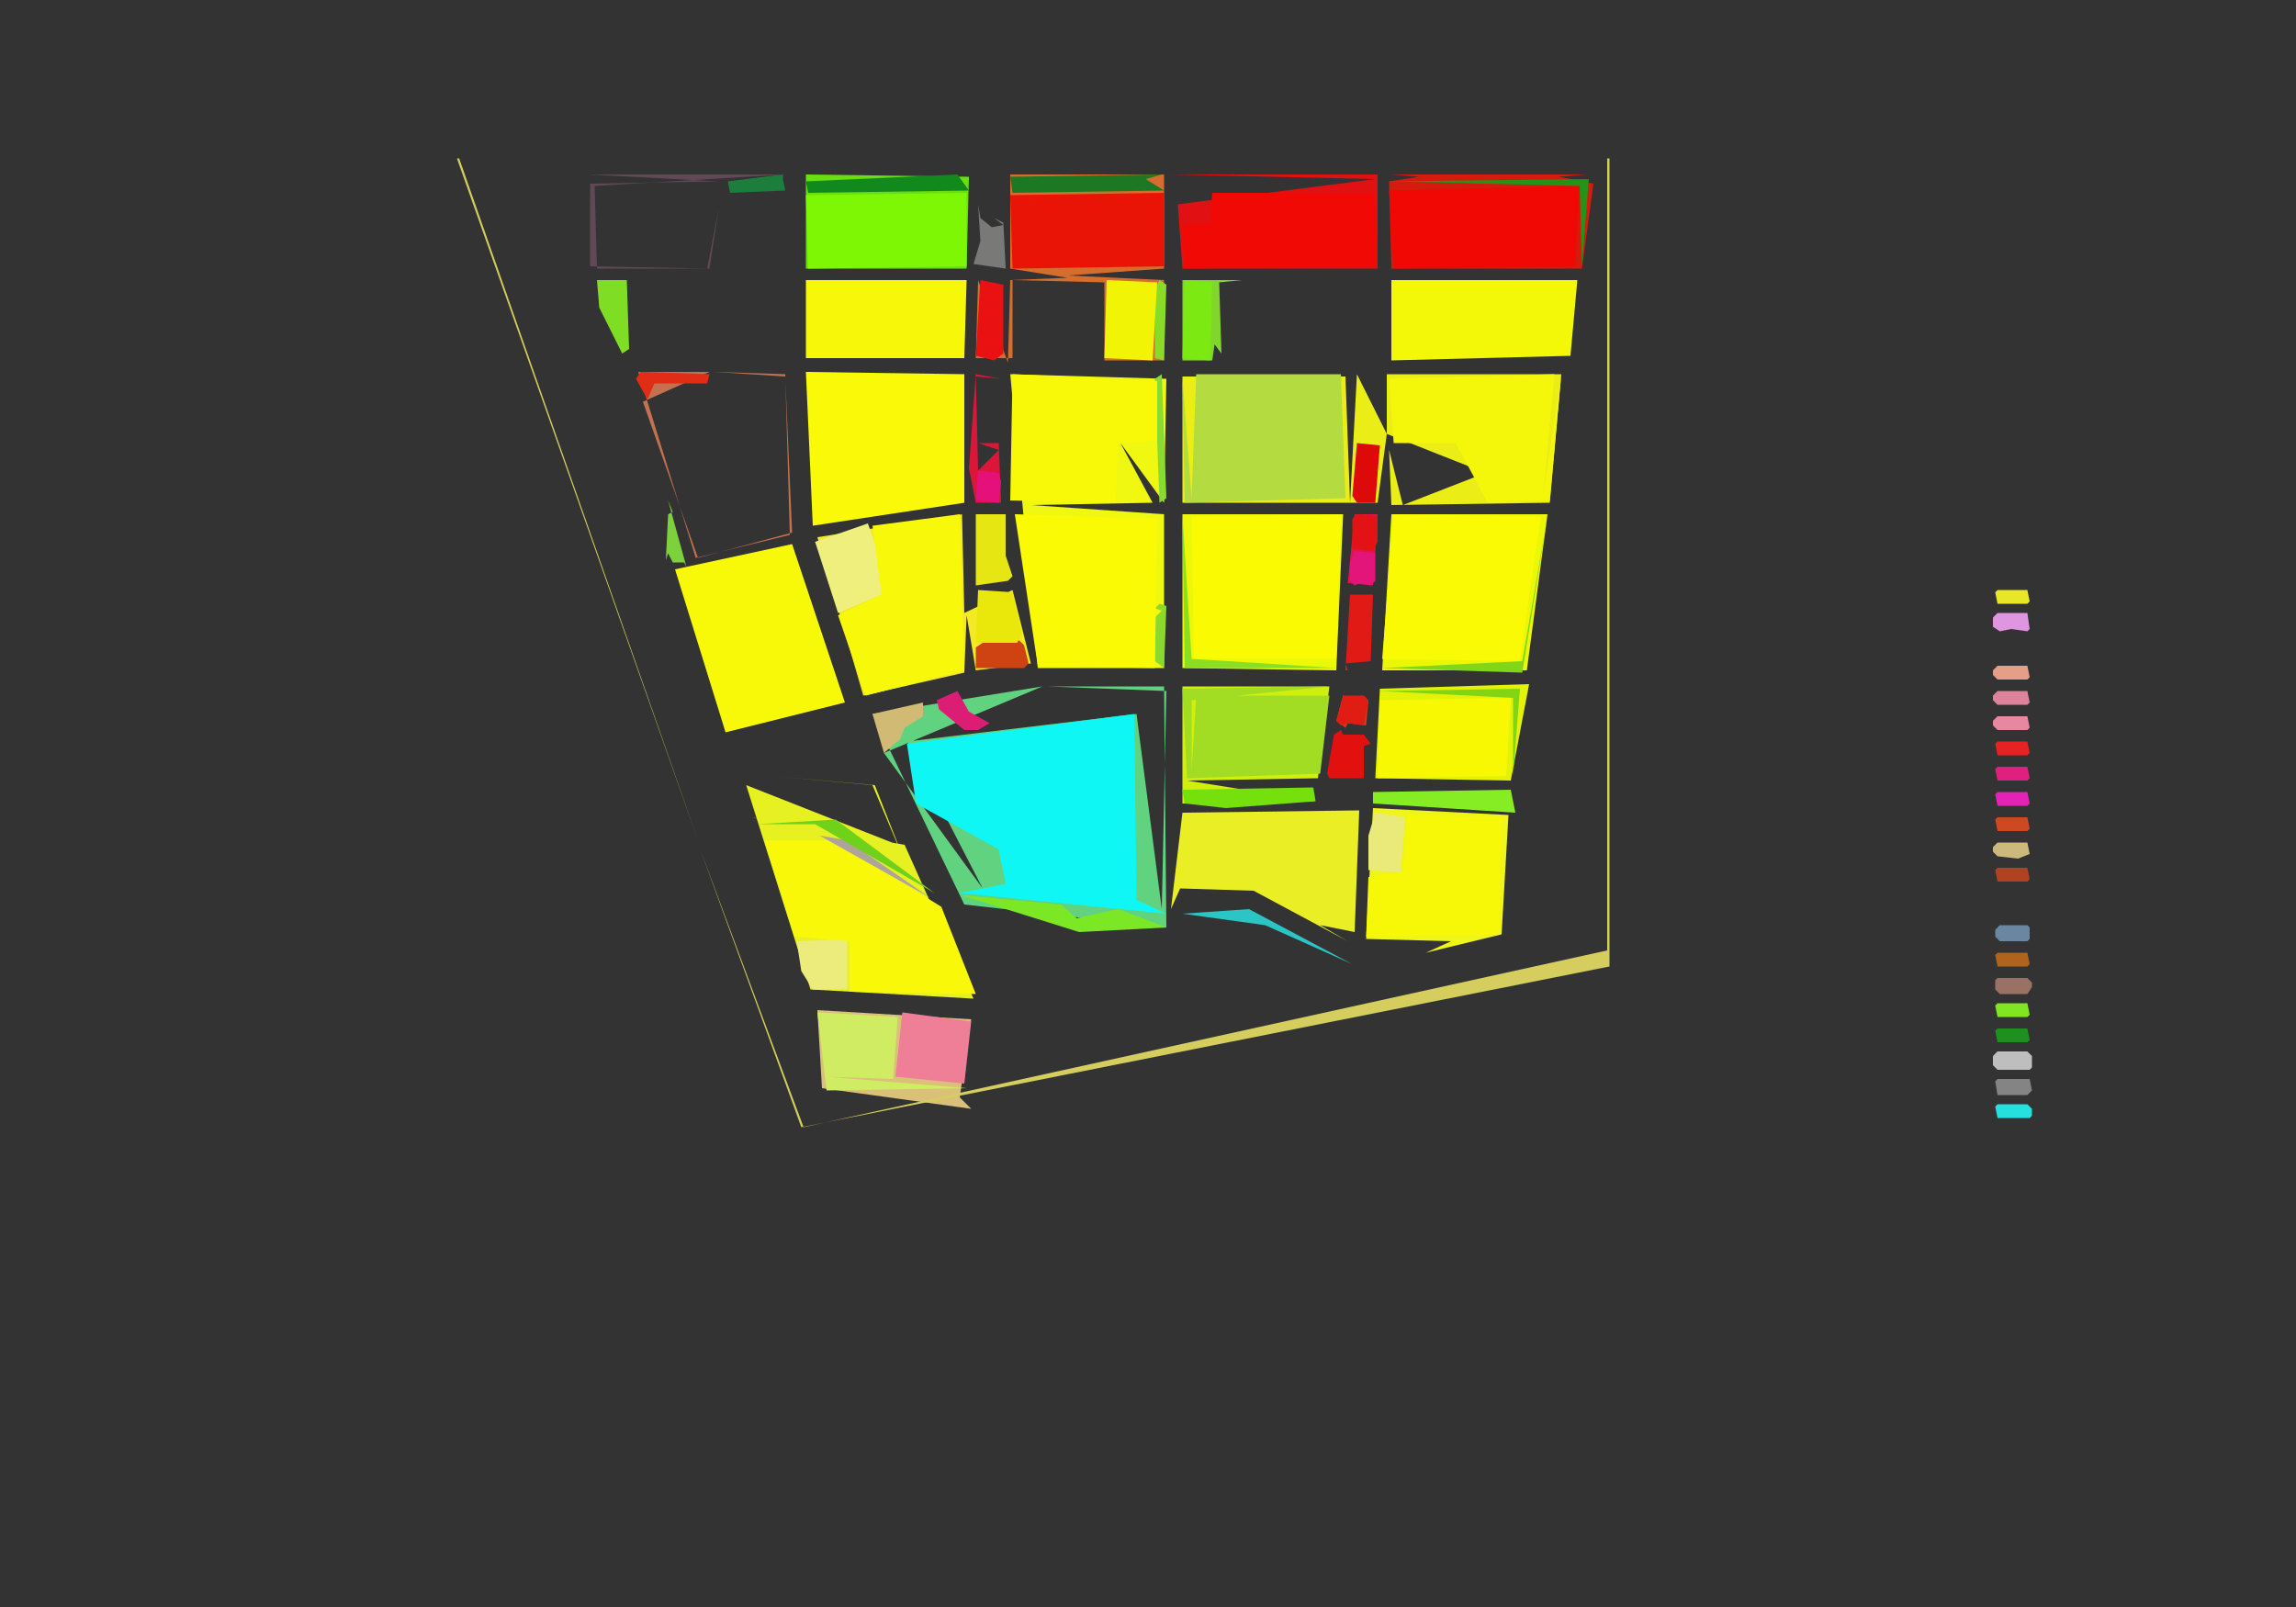 <svg height="700" width="1000" xmlns="http://www.w3.org/2000/svg">
  <rect width="100%" height="100%" fill="#333333" stroke="none"/>
  <g>
     <polygon onclick="alert('Area: 2303.5')" points="356,440 358,474 423,483 418,478 423,444 " style="fill:rgb(219,192,122)"/>
    <title>Area: 2303.5</title>
  </g>
  <g>
     <polygon onclick="alert('Area: 916.5')" points="393,441 423,445 420,472 390,469 " style="fill:rgb(238,127,151)"/>
    <title>Area: 916.5</title>
  </g>
  <g>
     <polygon onclick="alert('Area: 1337.0')" points="356,441 391,443 389,470 360,469 421,474 360,475 " style="fill:rgb(208,236,98)"/>
    <title>Area: 1337.0</title>
  </g>
  <g>
     <polygon onclick="alert('Area: 2968.0')" points="592,353 515,354 510,396 514,387 546,388 587,410 575,403 590,406 " style="fill:rgb(234,238,36)"/>
    <title>Area: 2968.0</title>
  </g>
  <g>
     <polygon onclick="alert('Area: 3270.0')" points="598,352 595,409 632,410 621,415 654,407 657,355 " style="fill:rgb(239,245,25)"/>
    <title>Area: 3270.0</title>
  </g>
  <g>
     <polygon onclick="alert('Area: 2798.0')" points="613,355 654,356 653,407 595,408 596,382 611,380 " style="fill:rgb(246,248,8)"/>
    <title>Area: 2798.0</title>
  </g>
  <g>
     <polygon onclick="alert('Area: 379.0')" points="599,354 612,356 610,380 596,379 596,364 " style="fill:rgb(234,234,122)"/>
    <title>Area: 379.0</title>
  </g>
  <g>
     <polygon onclick="alert('Area: 448.5')" points="598,345 598,350 660,354 658,344 " style="fill:rgb(134,237,36)"/>
    <title>Area: 448.5</title>
  </g>
  <g>
     <polygon onclick="alert('Area: 4993.0')" points="325,342 353,431 424,435 394,368 327,356 392,370 381,342 336,338 380,342 391,368 " style="fill:rgb(231,240,32)"/>
    <title>Area: 4993.0</title>
  </g>
  <g>
     <polygon onclick="alert('Area: 451.0')" points="347,410 369,409 369,431 354,431 349,423 " style="fill:rgb(235,236,123)"/>
    <title>Area: 451.0</title>
  </g>
  <g>
     <polygon onclick="alert('Area: 3757.0')" points="333,366 363,366 410,395 425,433 370,432 370,410 346,408 " style="fill:rgb(248,248,8)"/>
    <title>Area: 3757.0</title>
  </g>
  <g>
     <polygon onclick="alert('Area: 123.0')" points="357,364 369,366 405,391 " style="fill:rgb(174,164,156)"/>
    <title>Area: 123.0</title>
  </g>
  <g>
     <polygon onclick="alert('Area: 477.0')" points="330,359 364,357 407,389 355,359 " style="fill:rgb(111,209,26)"/>
    <title>Area: 477.0</title>
  </g>
  <g>
     <polygon onclick="alert('Area: 275.0')" points="584,318 581,320 578,337 579,339 594,339 594,325 597,324 594,320 585,320 " style="fill:rgb(226,16,15)"/>
    <title>Area: 275.0</title>
  </g>
  <g>
     <polygon onclick="alert('Area: 157.0')" points="586,299 594,299 596,302 594,299 586,299 582,314 586,317 587,315 595,316 596,305 585,303 " style="fill:rgb(210,59,29)"/>
    <title>Area: 157.0</title>
  </g>
  <g>
     <polygon onclick="alert('Area: 154.5')" points="585,303 594,303 596,305 594,316 587,315 584,316 582,314 " style="fill:rgb(224,29,20)"/>
    <title>Area: 154.5</title>
  </g>
  <g>
     <polygon onclick="alert('Area: 2918.0')" points="515,299 515,350 573,349 517,340 574,339 579,299 " style="fill:rgb(209,239,13)"/>
    <title>Area: 2918.0</title>
  </g>
  <g>
     <polygon onclick="alert('Area: 411.0')" points="515,344 572,343 573,349 534,352 516,350 " style="fill:rgb(118,224,12)"/>
    <title>Area: 411.0</title>
  </g>
  <g>
     <polygon onclick="alert('Area: 2492.5')" points="515,300 579,299 519,305 519,336 521,303 579,303 575,337 517,339 " style="fill:rgb(162,220,35)"/>
    <title>Area: 2492.5</title>
  </g>
  <g>
     <polygon onclick="alert('Area: 8061.5')" points="380,311 420,394 508,404 507,299 456,299 508,301 506,396 495,311 395,323 428,387 385,328 454,299 " style="fill:rgb(97,211,128)"/>
    <title>Area: 8061.5</title>
  </g>
  <g>
     <polygon onclick="alert('Area: 622.5')" points="419,390 462,394 469,400 487,396 508,404 470,406 " style="fill:rgb(124,232,37)"/>
    <title>Area: 622.5</title>
  </g>
  <g>
     <polygon onclick="alert('Area: 272.5')" points="402,306 402,312 394,317 392,322 385,328 380,311 " style="fill:rgb(209,186,115)"/>
    <title>Area: 272.5</title>
  </g>
  <g>
     <polygon onclick="alert('Area: 6829.0')" points="395,324 494,311 495,392 508,398 418,389 438,385 435,370 399,350 " style="fill:rgb(14,247,244)"/>
    <title>Area: 6829.0</title>
  </g>
  <g>
     <polygon onclick="alert('Area: 194.5')" points="408,305 417,301 422,310 431,315 426,318 420,318 409,309 " style="fill:rgb(220,29,117)"/>
    <title>Area: 194.5</title>
  </g>
  <g>
     <polygon onclick="alert('Area: 2412.0')" points="666,298 601,300 599,339 658,340 " style="fill:rgb(227,243,8)"/>
    <title>Area: 2412.0</title>
  </g>
  <g>
     <polygon onclick="alert('Area: 2037.5')" points="601,305 658,304 656,338 600,339 " style="fill:rgb(248,248,3)"/>
    <title>Area: 2037.5</title>
  </g>
  <g>
     <polygon onclick="alert('Area: 366.0')" points="601,301 662,300 659,338 659,304 " style="fill:rgb(129,213,21)"/>
    <title>Area: 366.0</title>
  </g>
  <g>
     <polygon onclick="alert('Area: 314.5')" points="588,259 586,292 596,292 587,292 586,289 597,288 598,259 " style="fill:rgb(225,26,21)"/>
    <title>Area: 314.5</title>
  </g>
  <g>
     <polygon onclick="alert('Area: 3869.0')" points="345,237 294,248 316,319 368,306 " style="fill:rgb(248,248,9)"/>
    <title>Area: 3869.0</title>
  </g>
  <g>
     <polygon onclick="alert('Area: 4532.5')" points="606,224 602,292 665,292 674,224 " style="fill:rgb(236,247,7)"/>
    <title>Area: 4532.5</title>
  </g>
  <g>
     <polygon onclick="alert('Area: 467.0')" points="674,225 663,293 602,291 663,288 " style="fill:rgb(129,214,24)"/>
    <title>Area: 467.0</title>
  </g>
  <g>
     <polygon onclick="alert('Area: 4054.0')" points="607,224 671,225 662,288 602,287 " style="fill:rgb(250,250,4)"/>
    <title>Area: 4054.0</title>
  </g>
  <g>
     <polygon onclick="alert('Area: 328.0')" points="590,224 587,254 598,255 600,224 " style="fill:rgb(226,20,69)"/>
    <title>Area: 328.0</title>
  </g>
  <g>
     <polygon onclick="alert('Area: 153.5')" points="590,240 599,241 599,253 597,255 592,254 590,255 588,253 588,245 " style="fill:rgb(227,20,122)"/>
    <title>Area: 153.5</title>
  </g>
  <g>
     <polygon onclick="alert('Area: 169.0')" points="591,224 600,225 600,236 598,240 589,239 589,226 " style="fill:rgb(227,18,20)"/>
    <title>Area: 169.0</title>
  </g>
  <g>
     <polygon onclick="alert('Area: 4667.0')" points="515,224 515,291 582,292 585,224 " style="fill:rgb(236,248,7)"/>
    <title>Area: 4667.0</title>
  </g>
  <g>
     <polygon onclick="alert('Area: 4117.0')" points="519,225 584,224 582,287 520,287 " style="fill:rgb(250,250,3)"/>
    <title>Area: 4117.0</title>
  </g>
  <g>
     <polygon onclick="alert('Area: 542.0')" points="515,225 519,287 582,291 516,291 " style="fill:rgb(139,223,32)"/>
    <title>Area: 542.0</title>
  </g>
  <g>
     <polygon onclick="alert('Area: 381.5')" points="425,224 425,255 439,253 441,251 438,242 438,224 " style="fill:rgb(230,230,18)"/>
    <title>Area: 381.5</title>
  </g>
  <g>
     <polygon onclick="alert('Area: 4664.5')" points="419,224 356,234 376,303 420,293 421,268 425,292 449,289 441,257 420,267 " style="fill:rgb(243,234,35)"/>
    <title>Area: 4664.5</title>
  </g>
  <g>
     <polygon onclick="alert('Area: 248.5')" points="446,281 448,289 446,291 425,291 425,282 428,280 444,279 " style="fill:rgb(207,67,19)"/>
    <title>Area: 248.5</title>
  </g>
  <g>
     <polygon onclick="alert('Area: 415.0')" points="426,257 441,258 445,276 443,280 425,280 " style="fill:rgb(234,232,11)"/>
    <title>Area: 415.0</title>
  </g>
  <g>
     <polygon onclick="alert('Area: 810.5')" points="378,228 384,245 384,259 365,267 355,236 " style="fill:rgb(239,239,125)"/>
    <title>Area: 810.5</title>
  </g>
  <g>
     <polygon onclick="alert('Area: 3179.0')" points="418,224 420,292 377,303 365,268 384,259 380,229 " style="fill:rgb(248,248,10)"/>
    <title>Area: 3179.0</title>
  </g>
  <g>
     <polygon onclick="alert('Area: 104.0')" points="291,218 293,223 291,224 290,244 291,241 293,245 298,245 299,247 " style="fill:rgb(124,209,61)"/>
    <title>Area: 104.0</title>
  </g>
  <g>
     <polygon onclick="alert('Area: 7347.5')" points="515,164 515,219 600,219 604,189 647,206 611,220 605,196 606,220 675,219 680,163 604,163 604,189 591,163 588,219 586,164 " style="fill:rgb(235,237,22)"/>
    <title>Area: 7347.5</title>
  </g>
  <g>
     <polygon onclick="alert('Area: 266.5')" points="591,193 601,194 599,219 591,219 589,216 " style="fill:rgb(222,10,10)"/>
    <title>Area: 266.5</title>
  </g>
  <g>
     <polygon onclick="alert('Area: 3077.0')" points="605,165 677,163 672,217 680,163 675,218 648,219 634,193 607,193 " style="fill:rgb(245,247,11)"/>
    <title>Area: 3077.0</title>
  </g>
  <g>
     <polygon onclick="alert('Area: 3960.5')" points="515,165 519,217 521,163 584,163 586,217 516,219 " style="fill:rgb(180,219,63)"/>
    <title>Area: 3960.5</title>
  </g>
  <g>
     <polygon onclick="alert('Area: 7593.5')" points="440,163 452,291 507,291 507,224 449,220 502,219 488,193 507,219 508,165 " style="fill:rgb(240,247,16)"/>
    <title>Area: 7593.5</title>
  </g>
  <g>
     <polygon onclick="alert('Area: 121.5')" points="505,263 508,264 507,291 503,288 503,269 506,266 503,265 " style="fill:rgb(140,217,46)"/>
    <title>Area: 121.5</title>
  </g>
  <g>
     <polygon onclick="alert('Area: 3889.0')" points="442,224 504,226 503,291 452,290 " style="fill:rgb(250,250,5)"/>
    <title>Area: 3889.0</title>
  </g>
  <g>
     <polygon onclick="alert('Area: 232.0')" points="506,163 508,217 505,219 503,165 " style="fill:rgb(137,219,49)"/>
    <title>Area: 232.0</title>
  </g>
  <g>
     <polygon onclick="alert('Area: 3154.5')" points="441,163 504,166 504,192 487,193 486,219 440,218 " style="fill:rgb(248,248,9)"/>
    <title>Area: 3154.5</title>
  </g>
  <g>
     <polygon onclick="alert('Area: 155.5')" points="425,163 422,204 425,219 436,219 435,193 426,193 435,196 426,205 425,164 436,165 431,192 436,165 " style="fill:rgb(219,22,56)"/>
    <title>Area: 155.5</title>
  </g>
  <g>
     <polygon onclick="alert('Area: 147.5')" points="426,205 435,206 436,210 435,219 425,218 " style="fill:rgb(230,16,122)"/>
    <title>Area: 147.5</title>
  </g>
  <g>
     <polygon onclick="alert('Area: 4142.0')" points="351,162 354,229 420,219 420,163 " style="fill:rgb(250,250,8)"/>
    <title>Area: 4142.0</title>
  </g>
  <g>
     <polygon onclick="alert('Area: 183.5')" points="278,162 303,243 344,233 342,163 311,162 342,164 345,232 304,243 280,175 309,162 " style="fill:rgb(195,113,78)"/>
    <title>Area: 183.5</title>
  </g>
  <g>
     <polygon onclick="alert('Area: 172.5')" points="277,165 279,162 309,163 308,167 285,167 282,174 " style="fill:rgb(225,44,22)"/>
    <title>Area: 172.5</title>
  </g>
  <g>
     <polygon onclick="alert('Area: 2803.5')" points="606,122 606,157 684,155 687,122 " style="fill:rgb(243,247,8)"/>
    <title>Area: 2803.5</title>
  </g>
  <g>
     <polygon onclick="alert('Area: 555.0')" points="541,122 515,122 515,157 528,157 529,150 532,154 531,123 " style="fill:rgb(129,214,43)"/>
    <title>Area: 555.0</title>
  </g>
  <g>
     <polygon onclick="alert('Area: 450.0')" points="516,122 528,123 527,157 515,156 " style="fill:rgb(125,233,19)"/>
    <title>Area: 450.0</title>
  </g>
  <g>
     <polygon onclick="alert('Area: 2387.0')" points="351,122 351,156 420,156 421,122 " style="fill:rgb(247,247,9)"/>
    <title>Area: 2387.0</title>
  </g>
  <g>
     <polygon onclick="alert('Area: 312.0')" points="260,122 261,134 271,154 274,152 273,122 " style="fill:rgb(127,222,36)"/>
    <title>Area: 312.0</title>
  </g>
  <g>
     <polygon onclick="alert('Area: 197.0')" points="426,89 427,105 424,115 438,117 437,97 433,95 437,98 432,99 427,95 " style="fill:rgb(121,121,120)"/>
    <title>Area: 197.0</title>
  </g>
  <g>
     <polygon onclick="alert('Area: 3451.0')" points="606,76 618,77 605,79 606,117 689,117 694,80 679,77 691,76 " style="fill:rgb(213,26,14)"/>
    <title>Area: 3451.0</title>
  </g>
  <g>
     <polygon onclick="alert('Area: 2965.5')" points="605,83 688,81 686,116 607,117 " style="fill:rgb(241,7,3)"/>
    <title>Area: 2965.5</title>
  </g>
  <g>
     <polygon onclick="alert('Area: 389.5')" points="605,79 692,78 689,116 688,81 " style="fill:rgb(37,146,24)"/>
    <title>Area: 389.5</title>
  </g>
  <g>
     <polygon onclick="alert('Area: 4075.5')" points="440,76 440,117 465,121 440,122 439,158 426,122 425,156 441,156 441,122 481,123 481,157 507,157 507,122 465,120 507,117 507,76 " style="fill:rgb(213,109,46)"/>
    <title>Area: 4075.5</title>
  </g>
  <g>
     <polygon onclick="alert('Area: 147.5')" points="505,122 508,124 507,157 503,156 503,126 " style="fill:rgb(138,218,40)"/>
    <title>Area: 147.5</title>
  </g>
  <g>
     <polygon onclick="alert('Area: 785.5')" points="482,122 504,123 502,157 481,156 " style="fill:rgb(242,244,6)"/>
    <title>Area: 785.5</title>
  </g>
  <g>
     <polygon onclick="alert('Area: 364.5')" points="427,122 437,124 437,154 433,157 425,155 " style="fill:rgb(233,17,17)"/>
    <title>Area: 364.5</title>
  </g>
  <g>
     <polygon onclick="alert('Area: 2231.5')" points="440,85 507,84 507,116 441,117 " style="fill:rgb(233,20,5)"/>
    <title>Area: 2231.5</title>
  </g>
  <g>
     <polygon onclick="alert('Area: 491.0')" points="440,77 506,76 499,78 507,83 441,84 " style="fill:rgb(28,120,34)"/>
    <title>Area: 491.0</title>
  </g>
  <g>
     <polygon onclick="alert('Area: 2884.5')" points="351,76 351,117 421,117 422,77 " style="fill:rgb(105,223,15)"/>
    <title>Area: 2884.5</title>
  </g>
  <g>
     <polygon onclick="alert('Area: 2320.0')" points="351,85 421,84 421,116 352,117 " style="fill:rgb(126,247,5)"/>
    <title>Area: 2320.0</title>
  </g>
  <g>
     <polygon onclick="alert('Area: 497.5')" points="351,79 417,76 422,83 352,84 " style="fill:rgb(18,137,29)"/>
    <title>Area: 497.5</title>
  </g>
  <g>
     <polygon onclick="alert('Area: 2740.5')" points="509,76 599,78 513,89 515,117 600,117 600,76 " style="fill:rgb(225,16,19)"/>
    <title>Area: 2740.5</title>
  </g>
  <g>
     <polygon onclick="alert('Area: 2646.5')" points="515,98 527,97 528,84 599,84 600,116 516,117 " style="fill:rgb(241,10,5)"/>
    <title>Area: 2646.5</title>
  </g>
  <g>
     <polygon onclick="alert('Area: 274.5')" points="342,76 256,76 313,79 257,80 257,116 309,117 313,91 308,117 260,117 259,81 " style="fill:rgb(96,72,87)"/>
    <title>Area: 274.5</title>
  </g>
  <g>
     <polygon onclick="alert('Area: 181.0')" points="317,79 341,76 341,78 329,78 341,78 342,83 318,84 " style="fill:rgb(28,126,61)"/>
    <title>Area: 181.0</title>
  </g>
  <g>
     <polygon onclick="alert('Area: 535.0')" points="199,69 304,366 200,69 700,69 700,414 350,491 305,370 349,491 701,421 701,69 " style="fill:rgb(213,206,94)"/>
    <title>Area: 535.0</title>
  </g>
  <g>
     <polygon onclick="alert('Area: 311.5')" points="515,398 544,396 589,420 551,403 " style="fill:rgb(43,197,197)"/>
    <title>Area: 311.5</title>
  </g>
  <g>
     <polygon onclick="alert('Area: 0.0')" points="869,482 870,481 883,481 885,483 885,486 884,487 870,487 " style="fill:rgb(38,224,224)"/>
  </g>
  <g>
     <polygon onclick="alert('Area: 0.0')" points="869,471 870,470 884,470 885,475 883,477 870,477 " style="fill:rgb(132,132,132)"/>
  </g>
  <g>
     <polygon onclick="alert('Area: 0.0')" points="868,460 870,458 883,458 885,460 885,465 884,466 870,466 868,464 " style="fill:rgb(190,190,190)"/>
  </g>
  <g>
     <polygon onclick="alert('Area: 0.0')" points="869,449 870,448 883,448 884,453 883,454 870,454 " style="fill:rgb(30,144,30)"/>
  </g>
  <g>
     <polygon onclick="alert('Area: 0.0')" points="869,438 870,437 883,437 884,442 883,443 870,443 " style="fill:rgb(130,229,34)"/>
  </g>
  <g>
     <polygon onclick="alert('Area: 0.0')" points="869,427 870,426 883,426 885,428 885,430 883,433 871,433 869,431 " style="fill:rgb(153,114,101)"/>
  </g>
  <g>
     <polygon onclick="alert('Area: 0.0')" points="869,416 870,415 883,415 884,420 883,421 870,421 " style="fill:rgb(174,99,31)"/>
  </g>
  <g>
     <polygon onclick="alert('Area: 0.0')" points="869,405 871,403 883,403 884,404 884,409 883,410 871,410 869,408 " style="fill:rgb(106,134,160)"/>
  </g>
  <g>
     <polygon onclick="alert('Area: 0.0')" points="869,379 870,378 883,378 884,383 883,384 870,384 " style="fill:rgb(176,65,34)"/>
  </g>
  <g>
     <polygon onclick="alert('Area: 0.0')" points="868,369 870,367 883,367 884,372 879,374 870,373 868,371 " style="fill:rgb(206,185,124)"/>
  </g>
  <g>
     <polygon onclick="alert('Area: 0.0')" points="869,357 870,356 883,356 884,361 883,362 870,362 " style="fill:rgb(206,72,34)"/>
  </g>
  <g>
     <polygon onclick="alert('Area: 0.0')" points="869,346 870,345 883,345 884,350 883,351 870,351 " style="fill:rgb(228,35,182)"/>
  </g>
  <g>
     <polygon onclick="alert('Area: 0.0')" points="869,335 870,334 883,334 884,339 883,340 870,340 " style="fill:rgb(224,32,127)"/>
  </g>
  <g>
     <polygon onclick="alert('Area: 0.0')" points="869,324 870,323 883,323 884,328 883,329 870,329 " style="fill:rgb(231,34,34)"/>
  </g>
  <g>
     <polygon onclick="alert('Area: 0.0')" points="868,314 870,312 883,312 884,317 883,318 870,318 868,316 " style="fill:rgb(232,136,160)"/>
  </g>
  <g>
     <polygon onclick="alert('Area: 0.0')" points="868,303 870,301 883,301 884,306 883,307 870,307 868,305 " style="fill:rgb(221,131,154)"/>
  </g>
  <g>
     <polygon onclick="alert('Area: 0.0')" points="868,292 870,290 883,290 884,295 883,296 870,296 868,294 " style="fill:rgb(229,159,134)"/>
  </g>
  <g>
     <polygon onclick="alert('Area: 0.0')" points="868,269 870,267 883,267 884,274 883,275 876,274 871,275 868,273 " style="fill:rgb(224,149,224)"/>
  </g>
  <g>
     <polygon onclick="alert('Area: 0.0')" points="869,258 870,257 883,257 884,262 883,263 870,263 " style="fill:rgb(231,230,39)"/>
  </g>
  Sorry, your browser does not support inline SVG.
</svg>